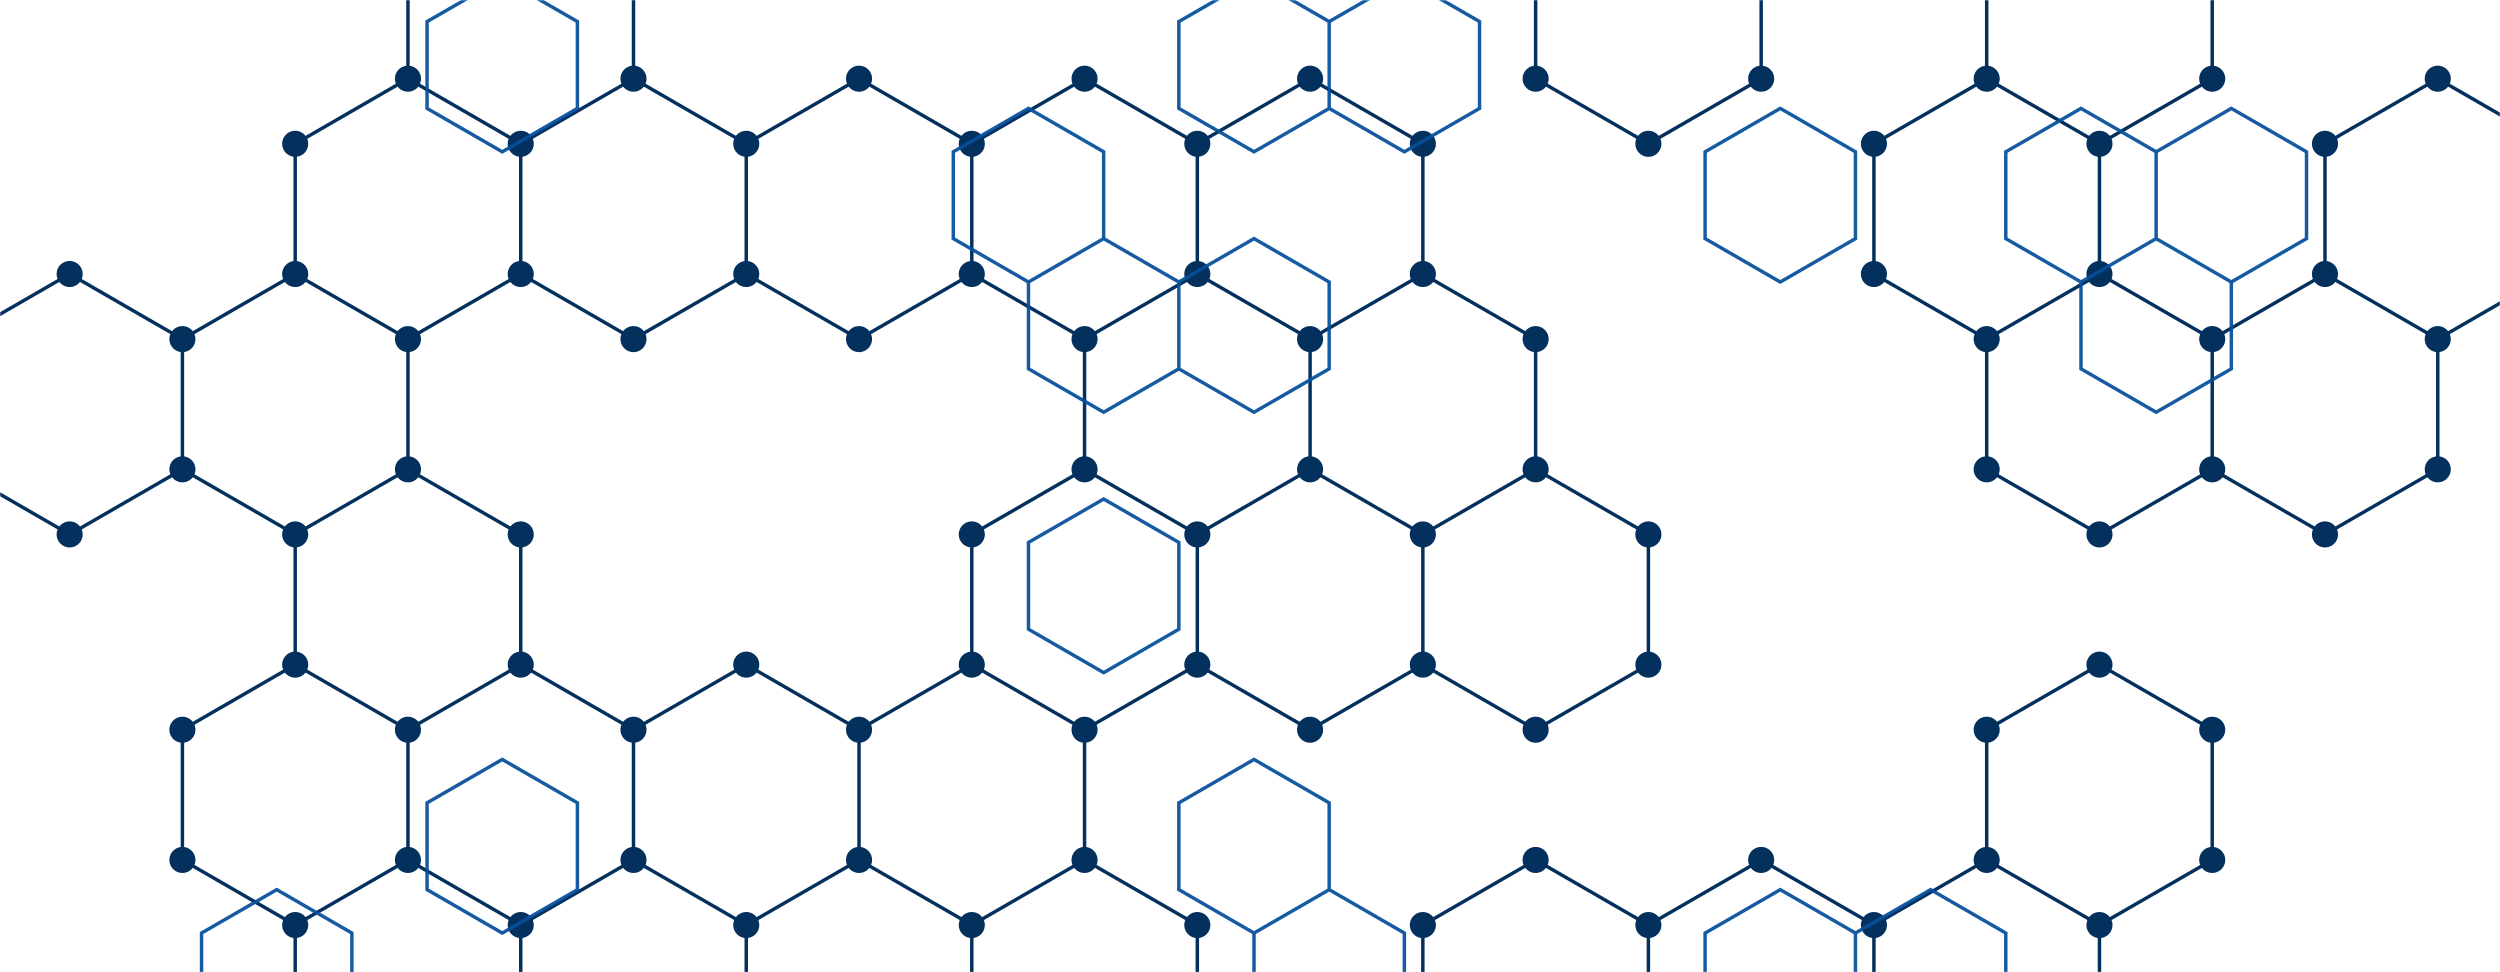 <svg xmlns="http://www.w3.org/2000/svg" version="1.1" xmlns:xlink="http://www.w3.org/1999/xlink" xmlns:svgjs="http://svgjs.dev/svgjs" width="1440" height="560" preserveAspectRatio="none" viewBox="0 0 1440 560"><g mask="url(&quot;#SvgjsMask1001&quot;)" fill="none"><path d="M40.12 157.83L105.07 195.33L105.07 270.33L40.12 307.83L-24.83 270.33L-24.83 195.33zM234.98 45.33L299.94 82.83L299.94 157.83L234.98 195.33L170.03 157.83L170.03 82.83zM170.03 157.83L234.98 195.33L234.98 270.33L170.03 307.83L105.07 270.33L105.07 195.33zM234.98 270.33L299.94 307.83L299.94 382.83L234.98 420.33L170.03 382.83L170.03 307.83zM170.03 382.83L234.98 420.33L234.98 495.33L170.03 532.83L105.07 495.33L105.07 420.33zM234.98 495.33L299.94 532.83L299.94 607.83L234.98 645.33L170.03 607.83L170.03 532.83zM299.94 -67.17L364.89 -29.67L364.89 45.33L299.94 82.83L234.98 45.33L234.98 -29.67zM364.89 45.33L429.84 82.83L429.84 157.83L364.89 195.33L299.94 157.83L299.94 82.83zM299.94 382.83L364.89 420.33L364.89 495.33L299.94 532.83L234.98 495.33L234.98 420.33zM364.89 495.33L429.84 532.83L429.84 607.83L364.89 645.33L299.94 607.83L299.94 532.83zM494.8 45.33L559.75 82.83L559.75 157.83L494.8 195.33L429.84 157.83L429.84 82.83zM429.84 382.83L494.8 420.33L494.8 495.33L429.84 532.83L364.89 495.33L364.89 420.33zM494.8 495.33L559.75 532.83L559.75 607.83L494.8 645.33L429.84 607.83L429.84 532.83zM624.7 45.33L689.66 82.83L689.66 157.83L624.7 195.33L559.75 157.83L559.75 82.83zM624.7 270.33L689.66 307.83L689.66 382.83L624.7 420.33L559.75 382.83L559.75 307.83zM559.75 382.83L624.7 420.33L624.7 495.33L559.75 532.83L494.8 495.33L494.8 420.33zM624.7 495.33L689.66 532.83L689.66 607.83L624.7 645.33L559.75 607.83L559.75 532.83zM754.61 45.33L819.57 82.83L819.57 157.83L754.61 195.33L689.66 157.83L689.66 82.83zM689.66 157.83L754.61 195.33L754.61 270.33L689.66 307.83L624.7 270.33L624.7 195.33zM754.61 270.33L819.57 307.83L819.57 382.83L754.61 420.33L689.66 382.83L689.66 307.83zM819.56 157.83L884.52 195.33L884.52 270.33L819.56 307.83L754.61 270.33L754.61 195.33zM884.52 270.33L949.47 307.83L949.47 382.83L884.52 420.33L819.56 382.83L819.56 307.83zM884.52 495.33L949.47 532.83L949.47 607.83L884.52 645.33L819.56 607.83L819.56 532.83zM949.47 -67.17L1014.43 -29.67L1014.43 45.33L949.47 82.83L884.52 45.33L884.52 -29.67zM1014.43 495.33L1079.38 532.83L1079.38 607.83L1014.43 645.33L949.47 607.83L949.47 532.83zM1144.33 45.33L1209.29 82.83L1209.29 157.83L1144.33 195.33L1079.38 157.83L1079.38 82.83zM1144.33 495.33L1209.29 532.83L1209.29 607.83L1144.33 645.33L1079.38 607.83L1079.38 532.83zM1209.29 -67.17L1274.24 -29.67L1274.24 45.33L1209.29 82.83L1144.33 45.33L1144.33 -29.67zM1209.29 157.83L1274.24 195.33L1274.24 270.33L1209.29 307.83L1144.33 270.33L1144.33 195.33zM1209.29 382.83L1274.24 420.33L1274.24 495.33L1209.29 532.83L1144.33 495.33L1144.33 420.33zM1404.15 45.33L1469.1 82.83L1469.1 157.83L1404.15 195.33L1339.19 157.83L1339.19 82.83zM1339.19 157.83L1404.15 195.33L1404.15 270.33L1339.19 307.83L1274.24 270.33L1274.24 195.33z" stroke="#03305d" stroke-width="2"></path><path d="M32.62 157.83 a7.5 7.5 0 1 0 15 0 a7.5 7.5 0 1 0 -15 0zM97.57 195.33 a7.5 7.5 0 1 0 15 0 a7.5 7.5 0 1 0 -15 0zM97.57 270.33 a7.5 7.5 0 1 0 15 0 a7.5 7.5 0 1 0 -15 0zM32.62 307.83 a7.5 7.5 0 1 0 15 0 a7.5 7.5 0 1 0 -15 0zM-32.33 270.33 a7.5 7.5 0 1 0 15 0 a7.5 7.5 0 1 0 -15 0zM-32.33 195.33 a7.5 7.5 0 1 0 15 0 a7.5 7.5 0 1 0 -15 0zM227.48 45.33 a7.5 7.5 0 1 0 15 0 a7.5 7.5 0 1 0 -15 0zM292.44 82.83 a7.5 7.5 0 1 0 15 0 a7.5 7.5 0 1 0 -15 0zM292.44 157.83 a7.5 7.5 0 1 0 15 0 a7.5 7.5 0 1 0 -15 0zM227.48 195.33 a7.5 7.5 0 1 0 15 0 a7.5 7.5 0 1 0 -15 0zM162.53 157.83 a7.5 7.5 0 1 0 15 0 a7.5 7.5 0 1 0 -15 0zM162.53 82.83 a7.5 7.5 0 1 0 15 0 a7.5 7.5 0 1 0 -15 0zM227.48 270.33 a7.5 7.5 0 1 0 15 0 a7.5 7.5 0 1 0 -15 0zM162.53 307.83 a7.5 7.5 0 1 0 15 0 a7.5 7.5 0 1 0 -15 0zM292.44 307.83 a7.5 7.5 0 1 0 15 0 a7.5 7.5 0 1 0 -15 0zM292.44 382.83 a7.5 7.5 0 1 0 15 0 a7.5 7.5 0 1 0 -15 0zM227.48 420.33 a7.5 7.5 0 1 0 15 0 a7.5 7.5 0 1 0 -15 0zM162.53 382.83 a7.5 7.5 0 1 0 15 0 a7.5 7.5 0 1 0 -15 0zM227.48 495.33 a7.5 7.5 0 1 0 15 0 a7.5 7.5 0 1 0 -15 0zM162.53 532.83 a7.5 7.5 0 1 0 15 0 a7.5 7.5 0 1 0 -15 0zM97.57 495.33 a7.5 7.5 0 1 0 15 0 a7.5 7.5 0 1 0 -15 0zM97.57 420.33 a7.5 7.5 0 1 0 15 0 a7.5 7.5 0 1 0 -15 0zM292.44 532.83 a7.5 7.5 0 1 0 15 0 a7.5 7.5 0 1 0 -15 0zM292.44 607.83 a7.5 7.5 0 1 0 15 0 a7.5 7.5 0 1 0 -15 0zM227.48 645.33 a7.5 7.5 0 1 0 15 0 a7.5 7.5 0 1 0 -15 0zM162.53 607.83 a7.5 7.5 0 1 0 15 0 a7.5 7.5 0 1 0 -15 0zM292.44 -67.17 a7.5 7.5 0 1 0 15 0 a7.5 7.5 0 1 0 -15 0zM357.39 -29.67 a7.5 7.5 0 1 0 15 0 a7.5 7.5 0 1 0 -15 0zM357.39 45.33 a7.5 7.5 0 1 0 15 0 a7.5 7.5 0 1 0 -15 0zM227.48 -29.67 a7.5 7.5 0 1 0 15 0 a7.5 7.5 0 1 0 -15 0zM422.34 82.83 a7.5 7.5 0 1 0 15 0 a7.5 7.5 0 1 0 -15 0zM422.34 157.83 a7.5 7.5 0 1 0 15 0 a7.5 7.5 0 1 0 -15 0zM357.39 195.33 a7.5 7.5 0 1 0 15 0 a7.5 7.5 0 1 0 -15 0zM357.39 420.33 a7.5 7.5 0 1 0 15 0 a7.5 7.5 0 1 0 -15 0zM357.39 495.33 a7.5 7.5 0 1 0 15 0 a7.5 7.5 0 1 0 -15 0zM422.34 532.83 a7.5 7.5 0 1 0 15 0 a7.5 7.5 0 1 0 -15 0zM422.34 607.83 a7.5 7.5 0 1 0 15 0 a7.5 7.5 0 1 0 -15 0zM357.39 645.33 a7.5 7.5 0 1 0 15 0 a7.5 7.5 0 1 0 -15 0zM487.3 45.33 a7.5 7.5 0 1 0 15 0 a7.5 7.5 0 1 0 -15 0zM552.25 82.83 a7.5 7.5 0 1 0 15 0 a7.5 7.5 0 1 0 -15 0zM552.25 157.83 a7.5 7.5 0 1 0 15 0 a7.5 7.5 0 1 0 -15 0zM487.3 195.33 a7.5 7.5 0 1 0 15 0 a7.5 7.5 0 1 0 -15 0zM422.34 382.83 a7.5 7.5 0 1 0 15 0 a7.5 7.5 0 1 0 -15 0zM487.3 420.33 a7.5 7.5 0 1 0 15 0 a7.5 7.5 0 1 0 -15 0zM487.3 495.33 a7.5 7.5 0 1 0 15 0 a7.5 7.5 0 1 0 -15 0zM552.25 532.83 a7.5 7.5 0 1 0 15 0 a7.5 7.5 0 1 0 -15 0zM552.25 607.83 a7.5 7.5 0 1 0 15 0 a7.5 7.5 0 1 0 -15 0zM487.3 645.33 a7.5 7.5 0 1 0 15 0 a7.5 7.5 0 1 0 -15 0zM617.2 45.33 a7.5 7.5 0 1 0 15 0 a7.5 7.5 0 1 0 -15 0zM682.16 82.83 a7.5 7.5 0 1 0 15 0 a7.5 7.5 0 1 0 -15 0zM682.16 157.83 a7.5 7.5 0 1 0 15 0 a7.5 7.5 0 1 0 -15 0zM617.2 195.33 a7.5 7.5 0 1 0 15 0 a7.5 7.5 0 1 0 -15 0zM617.2 270.33 a7.5 7.5 0 1 0 15 0 a7.5 7.5 0 1 0 -15 0zM682.16 307.83 a7.5 7.5 0 1 0 15 0 a7.5 7.5 0 1 0 -15 0zM682.16 382.83 a7.5 7.5 0 1 0 15 0 a7.5 7.5 0 1 0 -15 0zM617.2 420.33 a7.5 7.5 0 1 0 15 0 a7.5 7.5 0 1 0 -15 0zM552.25 382.83 a7.5 7.5 0 1 0 15 0 a7.5 7.5 0 1 0 -15 0zM552.25 307.83 a7.5 7.5 0 1 0 15 0 a7.5 7.5 0 1 0 -15 0zM617.2 495.33 a7.5 7.5 0 1 0 15 0 a7.5 7.5 0 1 0 -15 0zM682.16 532.83 a7.5 7.5 0 1 0 15 0 a7.5 7.5 0 1 0 -15 0zM682.16 607.83 a7.5 7.5 0 1 0 15 0 a7.5 7.5 0 1 0 -15 0zM617.2 645.33 a7.5 7.5 0 1 0 15 0 a7.5 7.5 0 1 0 -15 0zM747.11 45.33 a7.5 7.5 0 1 0 15 0 a7.5 7.5 0 1 0 -15 0zM812.07 82.83 a7.5 7.5 0 1 0 15 0 a7.5 7.5 0 1 0 -15 0zM812.07 157.83 a7.5 7.5 0 1 0 15 0 a7.5 7.5 0 1 0 -15 0zM747.11 195.33 a7.5 7.5 0 1 0 15 0 a7.5 7.5 0 1 0 -15 0zM747.11 270.33 a7.5 7.5 0 1 0 15 0 a7.5 7.5 0 1 0 -15 0zM812.07 307.83 a7.5 7.5 0 1 0 15 0 a7.5 7.5 0 1 0 -15 0zM812.07 382.83 a7.5 7.5 0 1 0 15 0 a7.5 7.5 0 1 0 -15 0zM747.11 420.33 a7.5 7.5 0 1 0 15 0 a7.5 7.5 0 1 0 -15 0zM812.06 157.83 a7.5 7.5 0 1 0 15 0 a7.5 7.5 0 1 0 -15 0zM877.02 195.33 a7.5 7.5 0 1 0 15 0 a7.5 7.5 0 1 0 -15 0zM877.02 270.33 a7.5 7.5 0 1 0 15 0 a7.5 7.5 0 1 0 -15 0zM812.06 307.83 a7.5 7.5 0 1 0 15 0 a7.5 7.5 0 1 0 -15 0zM941.97 307.83 a7.5 7.5 0 1 0 15 0 a7.5 7.5 0 1 0 -15 0zM941.97 382.83 a7.5 7.5 0 1 0 15 0 a7.5 7.5 0 1 0 -15 0zM877.02 420.33 a7.5 7.5 0 1 0 15 0 a7.5 7.5 0 1 0 -15 0zM812.06 382.83 a7.5 7.5 0 1 0 15 0 a7.5 7.5 0 1 0 -15 0zM877.02 495.33 a7.5 7.5 0 1 0 15 0 a7.5 7.5 0 1 0 -15 0zM941.97 532.83 a7.5 7.5 0 1 0 15 0 a7.5 7.5 0 1 0 -15 0zM941.97 607.83 a7.5 7.5 0 1 0 15 0 a7.5 7.5 0 1 0 -15 0zM877.02 645.33 a7.5 7.5 0 1 0 15 0 a7.5 7.5 0 1 0 -15 0zM812.06 607.83 a7.5 7.5 0 1 0 15 0 a7.5 7.5 0 1 0 -15 0zM812.06 532.83 a7.5 7.5 0 1 0 15 0 a7.5 7.5 0 1 0 -15 0zM941.97 -67.17 a7.5 7.5 0 1 0 15 0 a7.5 7.5 0 1 0 -15 0zM1006.93 -29.67 a7.5 7.5 0 1 0 15 0 a7.5 7.5 0 1 0 -15 0zM1006.93 45.33 a7.5 7.5 0 1 0 15 0 a7.5 7.5 0 1 0 -15 0zM941.97 82.83 a7.5 7.5 0 1 0 15 0 a7.5 7.5 0 1 0 -15 0zM877.02 45.33 a7.5 7.5 0 1 0 15 0 a7.5 7.5 0 1 0 -15 0zM877.02 -29.67 a7.5 7.5 0 1 0 15 0 a7.5 7.5 0 1 0 -15 0zM1006.93 495.33 a7.5 7.5 0 1 0 15 0 a7.5 7.5 0 1 0 -15 0zM1071.88 532.83 a7.5 7.5 0 1 0 15 0 a7.5 7.5 0 1 0 -15 0zM1071.88 607.83 a7.5 7.5 0 1 0 15 0 a7.5 7.5 0 1 0 -15 0zM1006.93 645.33 a7.5 7.5 0 1 0 15 0 a7.5 7.5 0 1 0 -15 0zM1136.83 45.33 a7.5 7.5 0 1 0 15 0 a7.5 7.5 0 1 0 -15 0zM1201.79 82.83 a7.5 7.5 0 1 0 15 0 a7.5 7.5 0 1 0 -15 0zM1201.79 157.83 a7.5 7.5 0 1 0 15 0 a7.5 7.5 0 1 0 -15 0zM1136.83 195.33 a7.5 7.5 0 1 0 15 0 a7.5 7.5 0 1 0 -15 0zM1071.88 157.83 a7.5 7.5 0 1 0 15 0 a7.5 7.5 0 1 0 -15 0zM1071.88 82.83 a7.5 7.5 0 1 0 15 0 a7.5 7.5 0 1 0 -15 0zM1136.83 495.33 a7.5 7.5 0 1 0 15 0 a7.5 7.5 0 1 0 -15 0zM1201.79 532.83 a7.5 7.5 0 1 0 15 0 a7.5 7.5 0 1 0 -15 0zM1201.79 607.83 a7.5 7.5 0 1 0 15 0 a7.5 7.5 0 1 0 -15 0zM1136.83 645.33 a7.5 7.5 0 1 0 15 0 a7.5 7.5 0 1 0 -15 0zM1201.79 -67.17 a7.5 7.5 0 1 0 15 0 a7.5 7.5 0 1 0 -15 0zM1266.74 -29.67 a7.5 7.5 0 1 0 15 0 a7.5 7.5 0 1 0 -15 0zM1266.74 45.33 a7.5 7.5 0 1 0 15 0 a7.5 7.5 0 1 0 -15 0zM1136.83 -29.67 a7.5 7.5 0 1 0 15 0 a7.5 7.5 0 1 0 -15 0zM1266.74 195.33 a7.5 7.5 0 1 0 15 0 a7.5 7.5 0 1 0 -15 0zM1266.74 270.33 a7.5 7.5 0 1 0 15 0 a7.5 7.5 0 1 0 -15 0zM1201.79 307.83 a7.5 7.5 0 1 0 15 0 a7.5 7.5 0 1 0 -15 0zM1136.83 270.33 a7.5 7.5 0 1 0 15 0 a7.5 7.5 0 1 0 -15 0zM1201.79 382.83 a7.5 7.5 0 1 0 15 0 a7.5 7.5 0 1 0 -15 0zM1266.74 420.33 a7.5 7.5 0 1 0 15 0 a7.5 7.5 0 1 0 -15 0zM1266.74 495.33 a7.5 7.5 0 1 0 15 0 a7.5 7.5 0 1 0 -15 0zM1136.83 420.33 a7.5 7.5 0 1 0 15 0 a7.5 7.5 0 1 0 -15 0zM1396.65 45.33 a7.5 7.5 0 1 0 15 0 a7.5 7.5 0 1 0 -15 0zM1461.6 82.83 a7.5 7.5 0 1 0 15 0 a7.5 7.5 0 1 0 -15 0zM1461.6 157.83 a7.5 7.5 0 1 0 15 0 a7.5 7.5 0 1 0 -15 0zM1396.65 195.33 a7.5 7.5 0 1 0 15 0 a7.5 7.5 0 1 0 -15 0zM1331.69 157.83 a7.5 7.5 0 1 0 15 0 a7.5 7.5 0 1 0 -15 0zM1331.69 82.83 a7.5 7.5 0 1 0 15 0 a7.5 7.5 0 1 0 -15 0zM1396.65 270.33 a7.5 7.5 0 1 0 15 0 a7.5 7.5 0 1 0 -15 0zM1331.69 307.83 a7.5 7.5 0 1 0 15 0 a7.5 7.5 0 1 0 -15 0z" fill="#03305d"></path><path d="M159.38 512.44L202.68 537.44L202.68 587.44L159.38 612.44L116.08 587.44L116.08 537.44zM289.28 -12.56L332.59 12.44L332.59 62.44L289.28 87.44L245.98 62.44L245.98 12.44zM289.28 437.44L332.59 462.44L332.59 512.44L289.28 537.44L245.98 512.44L245.98 462.44zM592.4 62.44L635.71 87.44L635.71 137.44L592.4 162.44L549.1 137.44L549.1 87.44zM635.71 137.44L679.01 162.44L679.01 212.44L635.71 237.44L592.4 212.44L592.4 162.44zM635.71 287.44L679.01 312.44L679.01 362.44L635.71 387.44L592.4 362.44L592.4 312.44zM722.31 -12.56L765.61 12.44L765.61 62.44L722.31 87.44L679.01 62.44L679.01 12.44zM722.31 137.44L765.61 162.44L765.61 212.44L722.31 237.44L679.01 212.44L679.01 162.44zM722.31 437.44L765.61 462.44L765.61 512.44L722.31 537.44L679.01 512.44L679.01 462.44zM765.61 512.44L808.92 537.44L808.92 587.44L765.61 612.44L722.31 587.44L722.31 537.44zM808.92 -12.56L852.22 12.44L852.22 62.44L808.92 87.44L765.61 62.44L765.61 12.44zM1025.43 62.44L1068.73 87.44L1068.73 137.44L1025.43 162.44L982.13 137.44L982.13 87.44zM1025.43 512.44L1068.73 537.44L1068.73 587.44L1025.43 612.44L982.13 587.44L982.13 537.44zM1112.03 512.44L1155.34 537.44L1155.34 587.44L1112.03 612.44L1068.73 587.44L1068.73 537.44zM1198.64 62.44L1241.94 87.44L1241.94 137.44L1198.64 162.44L1155.34 137.44L1155.34 87.44zM1285.24 62.44L1328.55 87.44L1328.55 137.44L1285.24 162.44L1241.94 137.44L1241.94 87.44zM1241.94 137.44L1285.24 162.44L1285.24 212.44L1241.94 237.44L1198.64 212.44L1198.64 162.44z" stroke="rgba(6, 80, 156, 0.93)" stroke-width="2"></path></g><defs><mask id="SvgjsMask1001"><rect width="1440" height="560" fill="#ffffff"></rect></mask></defs></svg>